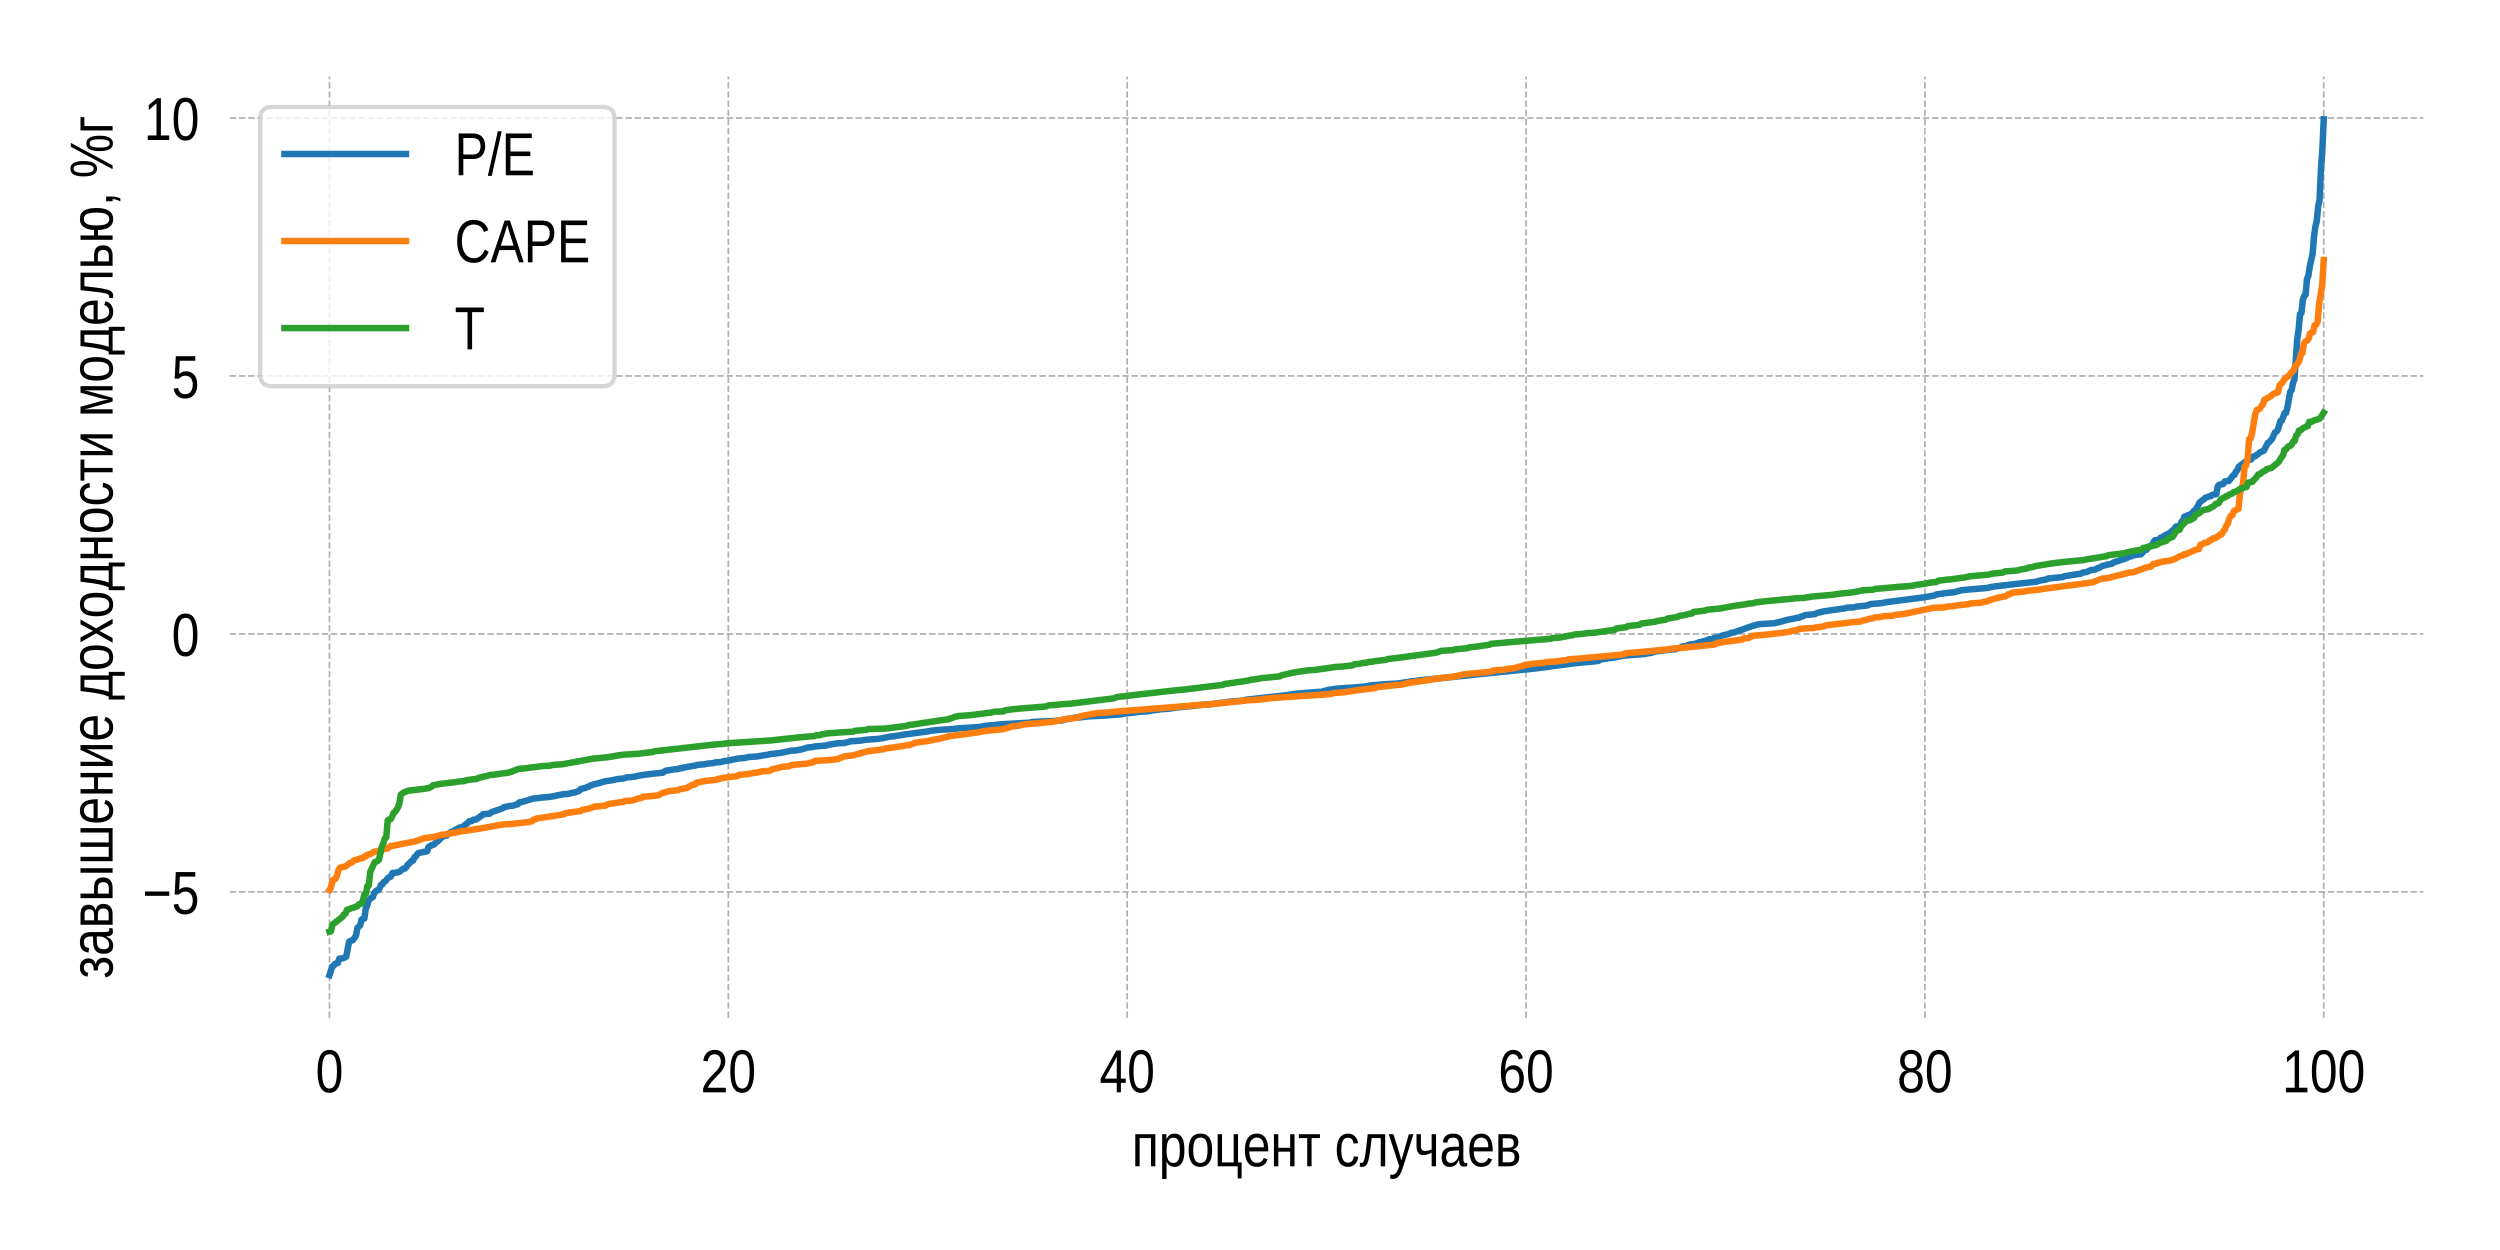 <?xml version="1.0" encoding="utf-8" standalone="no"?>
<!DOCTYPE svg PUBLIC "-//W3C//DTD SVG 1.1//EN"
  "http://www.w3.org/Graphics/SVG/1.1/DTD/svg11.dtd">
<!-- Created with matplotlib (https://matplotlib.org/) -->
<svg height="288pt" version="1.1" viewBox="0 0 576 288" width="576pt" xmlns="http://www.w3.org/2000/svg" xmlns:xlink="http://www.w3.org/1999/xlink">
 <defs>
  <style type="text/css">
*{stroke-linecap:butt;stroke-linejoin:round;}
  </style>
 </defs>
 <g id="figure_1">
  <g id="patch_1">
   <path d="M 0 288 
L 576 288 
L 576 0 
L 0 0 
z
" style="fill:#ffffff;"/>
  </g>
  <g id="axes_1">
   <g id="patch_2">
    <path d="M 52.94 234.52 
L 558.36 234.52 
L 558.36 17.64 
L 52.94 17.64 
z
" style="fill:#ffffff;"/>
   </g>
   <g id="matplotlib.axis_1">
    <g id="xtick_1">
     <g id="line2d_1">
      <path clip-path="url(#p55c6f32325)" d="M 75.914 234.52 
L 75.914 17.64 
" style="fill:none;stroke:#b0b0b0;stroke-dasharray:1.48,0.64;stroke-dashoffset:0;stroke-width:0.4;"/>
     </g>
     <g id="text_1">
      <!-- 0 -->
      <defs>
       <path d="M 42.391 34.422 
Q 42.391 24.516 40.844 17.75 
Q 39.312 10.984 36.641 6.812 
Q 33.984 2.641 30.391 0.828 
Q 26.812 -0.984 22.703 -0.984 
Q 18.609 -0.984 15.031 0.828 
Q 11.469 2.641 8.828 6.781 
Q 6.203 10.938 4.703 17.703 
Q 3.219 24.469 3.219 34.422 
Q 3.219 44.828 4.703 51.641 
Q 6.203 58.453 8.828 62.5 
Q 11.469 66.547 15.078 68.188 
Q 18.703 69.828 22.953 69.828 
Q 27 69.828 30.531 68.188 
Q 34.078 66.547 36.719 62.5 
Q 39.359 58.453 40.875 51.641 
Q 42.391 44.828 42.391 34.422 
z
M 35.062 34.422 
Q 35.062 42.625 34.281 48.062 
Q 33.5 53.516 31.938 56.766 
Q 30.375 60.016 28.094 61.359 
Q 25.828 62.703 22.953 62.703 
Q 19.922 62.703 17.578 61.328 
Q 15.234 59.969 13.672 56.719 
Q 12.109 53.469 11.297 48.016 
Q 10.5 42.578 10.5 34.422 
Q 10.5 26.516 11.297 21.094 
Q 12.109 15.672 13.688 12.375 
Q 15.281 9.078 17.578 7.641 
Q 19.875 6.203 22.797 6.203 
Q 25.641 6.203 27.906 7.641 
Q 30.172 9.078 31.75 12.375 
Q 33.344 15.672 34.203 21.094 
Q 35.062 26.516 35.062 34.422 
z
" id="LiberationSansNarrow-48"/>
      </defs>
      <g transform="translate(72.721 251.666)scale(0.14 -0.14)">
       <use xlink:href="#LiberationSansNarrow-48"/>
      </g>
     </g>
    </g>
    <g id="xtick_2">
     <g id="line2d_2">
      <path clip-path="url(#p55c6f32325)" d="M 167.808 234.52 
L 167.808 17.64 
" style="fill:none;stroke:#b0b0b0;stroke-dasharray:1.48,0.64;stroke-dashoffset:0;stroke-width:0.4;"/>
     </g>
     <g id="text_2">
      <!-- 20 -->
      <defs>
       <path d="M 4.109 0 
L 4.109 6.203 
Q 6.156 11.922 9.109 16.281 
Q 12.062 20.656 15.312 24.188 
Q 18.562 27.734 21.734 30.766 
Q 24.906 33.797 27.469 36.812 
Q 30.031 39.844 31.609 43.156 
Q 33.203 46.484 33.203 50.688 
Q 33.203 53.609 32.469 55.828 
Q 31.734 58.062 30.391 59.562 
Q 29.047 61.078 27.141 61.828 
Q 25.25 62.594 22.906 62.594 
Q 20.75 62.594 18.844 61.859 
Q 16.938 61.141 15.453 59.672 
Q 13.969 58.203 13.031 56.031 
Q 12.109 53.859 11.812 50.984 
L 4.438 51.812 
Q 4.781 55.516 6.125 58.781 
Q 7.469 62.062 9.781 64.531 
Q 12.109 67 15.359 68.406 
Q 18.609 69.828 22.906 69.828 
Q 27.094 69.828 30.391 68.609 
Q 33.688 67.391 35.938 64.984 
Q 38.188 62.594 39.406 59.078 
Q 40.625 55.562 40.625 50.984 
Q 40.625 47.516 39.594 44.391 
Q 38.578 41.266 36.859 38.422 
Q 35.156 35.594 32.906 32.953 
Q 30.672 30.328 28.219 27.828 
L 23.297 22.859 
Q 20.797 20.359 18.625 17.859 
Q 16.453 15.375 14.734 12.812 
Q 13.031 10.25 12.062 7.469 
L 41.5 7.469 
L 41.5 0 
z
" id="LiberationSansNarrow-50"/>
      </defs>
      <g transform="translate(161.423 251.666)scale(0.14 -0.14)">
       <use xlink:href="#LiberationSansNarrow-50"/>
       <use x="45.605" xlink:href="#LiberationSansNarrow-48"/>
      </g>
     </g>
    </g>
    <g id="xtick_3">
     <g id="line2d_3">
      <path clip-path="url(#p55c6f32325)" d="M 259.703 234.52 
L 259.703 17.64 
" style="fill:none;stroke:#b0b0b0;stroke-dasharray:1.48,0.64;stroke-dashoffset:0;stroke-width:0.4;"/>
     </g>
     <g id="text_3">
      <!-- 40 -->
      <defs>
       <path d="M 35.25 15.578 
L 35.25 0 
L 28.469 0 
L 28.469 15.578 
L 1.906 15.578 
L 1.906 22.406 
L 27.688 68.797 
L 35.25 68.797 
L 35.25 22.516 
L 43.219 22.516 
L 43.219 15.578 
z
M 28.469 58.891 
Q 28.375 58.641 28.031 57.906 
L 27.344 56.344 
L 26.562 54.594 
Q 26.125 53.656 25.781 53.078 
L 11.328 27.094 
Q 11.141 26.703 10.75 26.078 
L 9.969 24.812 
L 9.188 23.484 
Q 8.797 22.859 8.547 22.516 
L 28.469 22.516 
z
" id="LiberationSansNarrow-52"/>
      </defs>
      <g transform="translate(253.317 251.666)scale(0.14 -0.14)">
       <use xlink:href="#LiberationSansNarrow-52"/>
       <use x="45.605" xlink:href="#LiberationSansNarrow-48"/>
      </g>
     </g>
    </g>
    <g id="xtick_4">
     <g id="line2d_4">
      <path clip-path="url(#p55c6f32325)" d="M 351.597 234.52 
L 351.597 17.64 
" style="fill:none;stroke:#b0b0b0;stroke-dasharray:1.48,0.64;stroke-dashoffset:0;stroke-width:0.4;"/>
     </g>
     <g id="text_4">
      <!-- 60 -->
      <defs>
       <path d="M 42 22.516 
Q 42 17.328 40.828 13 
Q 39.656 8.688 37.359 5.578 
Q 35.062 2.484 31.641 0.75 
Q 28.219 -0.984 23.781 -0.984 
Q 18.844 -0.984 15.156 1.312 
Q 11.469 3.609 9.031 7.922 
Q 6.594 12.25 5.375 18.531 
Q 4.156 24.812 4.156 32.812 
Q 4.156 42 5.547 48.922 
Q 6.938 55.859 9.516 60.5 
Q 12.109 65.141 15.859 67.484 
Q 19.625 69.828 24.359 69.828 
Q 27.25 69.828 29.766 69.094 
Q 32.281 68.359 34.328 66.719 
Q 36.375 65.094 37.938 62.406 
Q 39.5 59.719 40.438 55.812 
L 33.547 54.297 
Q 32.422 58.734 29.953 60.719 
Q 27.484 62.703 24.266 62.703 
Q 21.297 62.703 18.891 60.984 
Q 16.5 59.281 14.812 55.875 
Q 13.141 52.484 12.234 47.359 
Q 11.328 42.234 11.328 35.406 
Q 13.281 39.844 16.844 42.156 
Q 20.406 44.484 25.047 44.484 
Q 28.906 44.484 32 42.969 
Q 35.109 41.453 37.328 38.594 
Q 39.547 35.75 40.766 31.672 
Q 42 27.594 42 22.516 
z
M 34.672 22.125 
Q 34.672 25.688 33.953 28.562 
Q 33.25 31.453 31.812 33.469 
Q 30.375 35.5 28.25 36.594 
Q 26.125 37.703 23.297 37.703 
Q 21.344 37.703 19.328 36.984 
Q 17.328 36.281 15.719 34.688 
Q 14.109 33.109 13.078 30.516 
Q 12.062 27.938 12.062 24.219 
Q 12.062 20.406 12.859 17.109 
Q 13.672 13.812 15.156 11.375 
Q 16.656 8.938 18.781 7.516 
Q 20.906 6.109 23.531 6.109 
Q 26.125 6.109 28.203 7.203 
Q 30.281 8.297 31.719 10.375 
Q 33.156 12.453 33.906 15.422 
Q 34.672 18.406 34.672 22.125 
z
" id="LiberationSansNarrow-54"/>
      </defs>
      <g transform="translate(345.212 251.666)scale(0.14 -0.14)">
       <use xlink:href="#LiberationSansNarrow-54"/>
       <use x="45.605" xlink:href="#LiberationSansNarrow-48"/>
      </g>
     </g>
    </g>
    <g id="xtick_5">
     <g id="line2d_5">
      <path clip-path="url(#p55c6f32325)" d="M 443.492 234.52 
L 443.492 17.64 
" style="fill:none;stroke:#b0b0b0;stroke-dasharray:1.48,0.64;stroke-dashoffset:0;stroke-width:0.4;"/>
     </g>
     <g id="text_5">
      <!-- 80 -->
      <defs>
       <path d="M 42.047 19.188 
Q 42.047 14.797 40.891 11.109 
Q 39.75 7.422 37.406 4.734 
Q 35.062 2.047 31.422 0.531 
Q 27.781 -0.984 22.797 -0.984 
Q 17.828 -0.984 14.203 0.531 
Q 10.594 2.047 8.219 4.703 
Q 5.859 7.375 4.703 11.062 
Q 3.562 14.75 3.562 19.094 
Q 3.562 22.859 4.516 25.781 
Q 5.469 28.719 7.031 30.828 
Q 8.594 32.953 10.609 34.25 
Q 12.641 35.547 14.797 35.984 
L 14.797 36.188 
Q 12.453 36.859 10.594 38.375 
Q 8.734 39.891 7.469 42.016 
Q 6.203 44.141 5.547 46.719 
Q 4.891 49.312 4.891 52.203 
Q 4.891 55.812 6.031 59 
Q 7.172 62.203 9.422 64.625 
Q 11.672 67.047 14.984 68.438 
Q 18.312 69.828 22.656 69.828 
Q 27.25 69.828 30.641 68.406 
Q 34.031 67 36.25 64.578 
Q 38.484 62.156 39.547 58.938 
Q 40.625 55.719 40.625 52.094 
Q 40.625 49.266 39.969 46.672 
Q 39.312 44.094 38.062 41.969 
Q 36.812 39.844 34.938 38.344 
Q 33.062 36.859 30.609 36.281 
L 30.609 36.078 
Q 33.062 35.594 35.156 34.297 
Q 37.25 33.016 38.766 30.891 
Q 40.281 28.766 41.156 25.828 
Q 42.047 22.906 42.047 19.188 
z
M 33.156 51.609 
Q 33.156 54.203 32.609 56.344 
Q 32.078 58.5 30.828 60.031 
Q 29.594 61.578 27.594 62.422 
Q 25.594 63.281 22.656 63.281 
Q 19.828 63.281 17.875 62.422 
Q 15.922 61.578 14.641 60.031 
Q 13.375 58.5 12.812 56.344 
Q 12.25 54.203 12.25 51.609 
Q 12.25 49.562 12.688 47.406 
Q 13.141 45.266 14.312 43.5 
Q 15.484 41.75 17.5 40.625 
Q 19.531 39.5 22.75 39.5 
Q 26.172 39.5 28.219 40.625 
Q 30.281 41.75 31.375 43.5 
Q 32.469 45.266 32.812 47.406 
Q 33.156 49.562 33.156 51.609 
z
M 34.578 20.016 
Q 34.578 22.516 34.016 24.828 
Q 33.453 27.156 32.078 28.938 
Q 30.719 30.719 28.422 31.812 
Q 26.125 32.906 22.656 32.906 
Q 19.484 32.906 17.266 31.812 
Q 15.047 30.719 13.672 28.906 
Q 12.312 27.094 11.672 24.719 
Q 11.031 22.359 11.031 19.828 
Q 11.031 16.656 11.672 14.031 
Q 12.312 11.422 13.703 9.547 
Q 15.094 7.672 17.375 6.641 
Q 19.672 5.609 22.906 5.609 
Q 26.172 5.609 28.422 6.641 
Q 30.672 7.672 32.031 9.547 
Q 33.406 11.422 33.984 14.078 
Q 34.578 16.75 34.578 20.016 
z
" id="LiberationSansNarrow-56"/>
      </defs>
      <g transform="translate(437.107 251.666)scale(0.14 -0.14)">
       <use xlink:href="#LiberationSansNarrow-56"/>
       <use x="45.605" xlink:href="#LiberationSansNarrow-48"/>
      </g>
     </g>
    </g>
    <g id="xtick_6">
     <g id="line2d_6">
      <path clip-path="url(#p55c6f32325)" d="M 535.386 234.52 
L 535.386 17.64 
" style="fill:none;stroke:#b0b0b0;stroke-dasharray:1.48,0.64;stroke-dashoffset:0;stroke-width:0.4;"/>
     </g>
     <g id="text_6">
      <!-- 100 -->
      <defs>
       <path d="M 6.25 0 
L 6.25 7.469 
L 20.609 7.469 
L 20.609 60.406 
L 7.906 49.312 
L 7.906 57.625 
L 21.234 68.797 
L 27.875 68.797 
L 27.875 7.469 
L 41.609 7.469 
L 41.609 0 
z
" id="LiberationSansNarrow-49"/>
      </defs>
      <g transform="translate(525.808 251.666)scale(0.14 -0.14)">
       <use xlink:href="#LiberationSansNarrow-49"/>
       <use x="45.605" xlink:href="#LiberationSansNarrow-48"/>
       <use x="91.211" xlink:href="#LiberationSansNarrow-48"/>
      </g>
     </g>
    </g>
    <g id="text_7">
     <!-- процент случаев -->
     <defs>
      <path d="M 38.719 52.828 
L 38.719 0 
L 31.547 0 
L 31.547 46.438 
L 12.891 46.438 
L 12.891 0 
L 5.719 0 
L 5.719 52.828 
z
" id="LiberationSansNarrow-1087"/>
      <path d="M 42.141 26.656 
Q 42.141 20.656 41.359 15.578 
Q 40.578 10.5 38.688 6.828 
Q 36.812 3.172 33.766 1.094 
Q 30.719 -0.984 26.219 -0.984 
Q 21.578 -0.984 18.078 1.172 
Q 14.594 3.328 12.797 8.203 
L 12.547 8.203 
Q 12.594 8.109 12.609 7.328 
Q 12.641 6.547 12.672 5.375 
Q 12.703 4.203 12.719 2.75 
Q 12.75 1.312 12.75 -0.094 
L 12.75 -20.75 
L 5.516 -20.75 
L 5.516 42.047 
Q 5.516 43.953 5.484 45.703 
Q 5.469 47.469 5.438 48.906 
Q 5.422 50.344 5.375 51.359 
Q 5.328 52.391 5.281 52.828 
L 12.25 52.828 
Q 12.312 52.688 12.359 51.812 
L 12.5 49.703 
Q 12.547 48.438 12.594 47.016 
Q 12.641 45.609 12.641 44.344 
L 12.797 44.344 
Q 13.766 46.875 15.062 48.656 
Q 16.359 50.438 18.016 51.578 
Q 19.672 52.734 21.672 53.25 
Q 23.688 53.766 26.219 53.766 
Q 30.719 53.766 33.766 51.812 
Q 36.812 49.859 38.688 46.312 
Q 40.578 42.781 41.359 37.766 
Q 42.141 32.766 42.141 26.656 
z
M 34.578 26.469 
Q 34.578 31.344 34.109 35.156 
Q 33.641 38.969 32.438 41.594 
Q 31.25 44.234 29.297 45.594 
Q 27.344 46.969 24.359 46.969 
Q 21.969 46.969 19.844 46.141 
Q 17.719 45.312 16.125 42.969 
Q 14.547 40.625 13.641 36.5 
Q 12.75 32.375 12.75 25.781 
Q 12.75 20.172 13.5 16.281 
Q 14.266 12.406 15.719 10.016 
Q 17.188 7.625 19.328 6.562 
Q 21.484 5.516 24.312 5.516 
Q 27.344 5.516 29.297 6.922 
Q 31.25 8.344 32.438 11.031 
Q 33.641 13.719 34.109 17.594 
Q 34.578 21.484 34.578 26.469 
z
" id="LiberationSansNarrow-1088"/>
      <path d="M 42.141 26.469 
Q 42.141 12.594 37.125 5.797 
Q 32.125 -0.984 22.609 -0.984 
Q 18.062 -0.984 14.516 0.672 
Q 10.984 2.344 8.516 5.766 
Q 6.062 9.188 4.766 14.328 
Q 3.469 19.484 3.469 26.469 
Q 3.469 53.812 22.859 53.812 
Q 27.875 53.812 31.562 52.094 
Q 35.25 50.391 37.594 46.969 
Q 39.938 43.562 41.031 38.422 
Q 42.141 33.297 42.141 26.469 
z
M 34.578 26.469 
Q 34.578 32.625 33.812 36.625 
Q 33.062 40.625 31.547 43.016 
Q 30.031 45.406 27.859 46.359 
Q 25.688 47.312 23 47.312 
Q 20.219 47.312 17.984 46.312 
Q 15.766 45.312 14.203 42.891 
Q 12.641 40.484 11.828 36.469 
Q 11.031 32.469 11.031 26.469 
Q 11.031 20.312 11.906 16.281 
Q 12.797 12.25 14.328 9.859 
Q 15.875 7.469 17.969 6.484 
Q 20.062 5.516 22.562 5.516 
Q 25.344 5.516 27.562 6.469 
Q 29.781 7.422 31.344 9.812 
Q 32.906 12.203 33.734 16.25 
Q 34.578 20.312 34.578 26.469 
z
" id="LiberationSansNarrow-1086"/>
      <path d="M 12.891 52.828 
L 12.891 6.391 
L 31.984 6.391 
L 31.984 52.828 
L 39.203 52.828 
L 39.203 6.391 
L 45.062 6.391 
L 45.062 -19.922 
L 38.578 -19.922 
L 38.578 0 
L 5.672 0 
L 5.672 52.828 
z
" id="LiberationSansNarrow-1094"/>
      <path d="M 10.688 24.562 
Q 10.688 20.406 11.562 16.906 
Q 12.453 13.422 13.906 10.906 
Q 15.375 8.406 17.641 7 
Q 19.922 5.609 23.141 5.609 
Q 27.828 5.609 30.656 7.906 
Q 33.5 10.203 34.469 13.719 
L 40.828 11.531 
Q 40.141 9.328 38.922 7.109 
Q 37.703 4.891 35.641 3.094 
Q 33.594 1.312 30.531 0.156 
Q 27.484 -0.984 23.141 -0.984 
Q 13.531 -0.984 8.5 6 
Q 3.469 12.984 3.469 26.766 
Q 3.469 34.188 5 39.328 
Q 6.547 44.484 9.172 47.703 
Q 11.812 50.922 15.328 52.359 
Q 18.844 53.812 22.859 53.812 
Q 28.328 53.812 31.984 51.656 
Q 39.062 47.516 41.016 36.812 
Q 41.938 31.688 41.938 25.734 
L 41.938 24.562 
z
M 34.719 31.297 
Q 34.719 40.141 31.422 43.719 
Q 28.125 47.312 22.75 47.312 
Q 18.953 47.312 15.328 44.094 
Q 10.938 40.328 10.688 31.297 
z
" id="LiberationSansNarrow-1077"/>
      <path d="M 12.891 52.828 
L 12.891 30.469 
L 32.375 30.469 
L 32.375 52.828 
L 39.594 52.828 
L 39.594 0 
L 32.375 0 
L 32.375 24.078 
L 12.891 24.078 
L 12.891 0 
L 5.672 0 
L 5.672 52.828 
z
" id="LiberationSansNarrow-1085"/>
      <path d="M 1.422 52.828 
L 36.141 52.828 
L 36.141 46.438 
L 22.359 46.438 
L 22.359 0 
L 15.188 0 
L 15.188 46.438 
L 1.422 46.438 
z
" id="LiberationSansNarrow-1090"/>
      <path id="LiberationSansNarrow-32"/>
      <path d="M 11.031 26.656 
Q 11.031 22.125 11.562 18.312 
Q 12.109 14.5 13.375 11.734 
Q 14.656 8.984 16.75 7.469 
Q 18.844 5.953 21.969 5.953 
Q 25.828 5.953 28.391 8.484 
Q 30.953 11.031 31.547 16.312 
L 38.875 15.719 
Q 38.531 12.453 37.297 9.422 
Q 36.078 6.391 34.031 4.094 
Q 31.984 1.812 29 0.406 
Q 26.031 -0.984 22.172 -0.984 
Q 17.094 -0.984 13.5 1.109 
Q 9.906 3.219 7.688 6.906 
Q 5.469 10.594 4.469 15.594 
Q 3.469 20.609 3.469 26.469 
Q 3.469 31.781 4.203 35.859 
Q 4.938 39.938 6.219 42.984 
Q 7.516 46.047 9.266 48.125 
Q 11.031 50.203 13.109 51.438 
Q 15.188 52.688 17.453 53.25 
Q 19.734 53.812 22.078 53.812 
Q 25.734 53.812 28.562 52.594 
Q 31.391 51.375 33.469 49.25 
Q 35.547 47.125 36.812 44.234 
Q 38.094 41.359 38.625 38.031 
L 31.203 37.359 
Q 30.672 41.75 28.375 44.328 
Q 26.078 46.922 21.875 46.922 
Q 18.797 46.922 16.719 45.672 
Q 14.656 44.438 13.375 41.922 
Q 12.109 39.406 11.562 35.594 
Q 11.031 31.781 11.031 26.656 
z
" id="LiberationSansNarrow-1089"/>
      <path d="M 34.859 0 
L 34.859 46.438 
L 19.875 46.438 
Q 18.891 37.453 18.031 30.438 
Q 17.188 23.438 16.312 18.156 
Q 15.438 12.891 14.406 9.25 
Q 13.375 5.609 11.953 3.344 
Q 10.547 1.078 8.656 0.047 
Q 6.781 -0.984 4.203 -0.984 
Q 3.031 -0.984 2.078 -0.781 
Q 1.125 -0.594 0.438 -0.344 
L 0.438 5.953 
Q 0.875 5.766 1.625 5.641 
Q 2.391 5.516 3.172 5.516 
Q 4.594 5.516 5.594 6.531 
Q 6.594 7.562 7.391 9.859 
Q 8.203 12.156 8.859 15.797 
Q 9.516 19.438 10.203 24.703 
Q 10.891 29.984 11.625 36.922 
L 13.375 52.828 
L 42.141 52.828 
L 42.141 0 
z
" id="LiberationSansNarrow-1083"/>
      <path d="M 24.172 0 
Q 22.656 -4.781 21.062 -8.609 
Q 19.484 -12.453 17.531 -15.156 
Q 15.578 -17.875 13.188 -19.312 
Q 10.797 -20.75 7.672 -20.75 
Q 6.297 -20.75 5.125 -20.656 
Q 3.953 -20.562 2.688 -20.219 
L 2.688 -13.625 
Q 3.469 -13.766 4.422 -13.844 
Q 5.375 -13.922 6.062 -13.922 
Q 9.234 -13.922 11.938 -11.031 
Q 14.656 -8.156 16.703 -1.859 
L 17.391 0.25 
L 0.203 52.828 
L 7.906 52.828 
L 17.047 23.641 
Q 17.047 23.641 18.062 20.125 
L 19.281 15.719 
Q 19.922 13.531 20.375 11.766 
Q 20.844 10.016 20.953 9.578 
Q 21.047 10.109 21.484 11.719 
L 22.562 15.234 
L 23.734 19.188 
Q 24.359 21.188 24.75 22.656 
L 33.25 52.828 
L 40.875 52.828 
z
" id="LiberationSansNarrow-1091"/>
      <path d="M 12.109 52.828 
L 12.109 33.203 
Q 12.109 31.547 12.422 30.094 
Q 12.75 28.656 13.531 27.578 
Q 14.312 26.516 15.578 25.906 
Q 16.844 25.297 18.75 25.297 
Q 21.531 25.297 24.172 25.922 
Q 26.812 26.562 29.781 27.594 
L 29.781 52.828 
L 37.016 52.828 
L 37.016 0 
L 29.781 0 
L 29.781 22.516 
Q 29.781 22.516 26.656 21 
Q 25.047 20.266 23.281 19.672 
Q 21.531 19.094 19.672 18.703 
Q 17.828 18.312 15.766 18.312 
Q 13.141 18.312 11.109 19.312 
Q 9.078 20.312 7.703 22.172 
Q 6.344 24.031 5.609 26.703 
Q 4.891 29.391 4.891 32.766 
L 4.891 52.828 
z
" id="LiberationSansNarrow-1095"/>
      <path d="M 16.547 -0.984 
Q 10.016 -0.984 6.734 3.219 
Q 3.469 7.422 3.469 14.75 
Q 3.469 19.969 5.094 23.312 
Q 6.734 26.656 9.344 28.562 
Q 11.969 30.469 15.328 31.203 
Q 18.703 31.938 22.172 32.031 
L 31.938 32.234 
L 31.938 35.109 
Q 31.938 38.375 31.375 40.672 
Q 30.812 42.969 29.641 44.375 
Q 28.469 45.797 26.734 46.453 
Q 25 47.125 22.609 47.125 
Q 20.516 47.125 18.844 46.75 
Q 17.188 46.391 15.938 45.438 
Q 14.703 44.484 13.938 42.844 
Q 13.188 41.219 12.938 38.719 
L 5.422 39.547 
Q 5.812 42.672 6.938 45.281 
Q 8.062 47.906 10.109 49.797 
Q 12.156 51.703 15.25 52.75 
Q 18.359 53.812 22.797 53.812 
Q 30.953 53.812 35.078 49.234 
Q 39.203 44.672 39.203 36.031 
L 39.203 13.281 
Q 39.203 9.375 40.031 7.391 
Q 40.875 5.422 43.266 5.422 
Q 43.844 5.422 44.453 5.516 
Q 45.062 5.609 45.609 5.766 
L 45.609 0.297 
Q 44.234 -0.094 42.891 -0.281 
Q 41.547 -0.484 40.047 -0.484 
Q 37.984 -0.484 36.516 0.172 
Q 35.062 0.828 34.156 2.172 
Q 33.25 3.516 32.766 5.484 
Q 32.281 7.469 32.125 10.109 
L 31.938 10.109 
Q 30.766 7.562 29.375 5.516 
Q 27.984 3.469 26.141 2.031 
Q 24.312 0.594 21.938 -0.188 
Q 19.578 -0.984 16.547 -0.984 
z
M 18.219 5.609 
Q 21.688 5.609 24.25 7.141 
Q 26.812 8.688 28.516 11.078 
Q 30.219 13.484 31.078 16.312 
Q 31.938 19.141 31.938 21.734 
L 31.938 26.078 
L 24.031 25.875 
Q 21.391 25.828 19 25.406 
Q 16.609 25 14.812 23.781 
Q 13.031 22.562 11.953 20.359 
Q 10.891 18.172 10.891 14.594 
Q 10.891 10.297 12.797 7.953 
Q 14.703 5.609 18.219 5.609 
z
" id="LiberationSansNarrow-1072"/>
      <path d="M 22.562 52.828 
Q 25.594 52.828 28.484 52.234 
Q 31.391 51.656 33.641 50.141 
Q 35.891 48.641 37.234 46.094 
Q 38.578 43.562 38.578 39.594 
Q 38.578 37.016 37.891 35.031 
Q 37.203 33.062 35.984 31.641 
Q 34.766 30.219 33.125 29.312 
Q 31.5 28.422 29.688 27.984 
L 29.688 27.641 
Q 31.844 27.297 33.734 26.438 
Q 35.641 25.594 37 24.094 
Q 38.375 22.609 39.172 20.406 
Q 39.984 18.219 39.984 15.234 
Q 39.984 11.422 38.766 8.562 
Q 37.547 5.719 35.375 3.812 
Q 33.203 1.906 30.172 0.953 
Q 27.156 0 23.484 0 
L 5.672 0 
L 5.672 52.828 
z
M 12.891 6.5 
L 22.312 6.5 
Q 25.094 6.5 27 6.984 
Q 28.906 7.469 30.078 8.547 
Q 31.25 9.625 31.781 11.25 
Q 32.328 12.891 32.328 15.188 
Q 32.328 17.625 31.766 19.328 
Q 31.203 21.047 29.953 22.109 
Q 28.719 23.188 26.703 23.672 
Q 24.703 24.172 21.875 24.172 
L 12.891 24.172 
z
M 12.891 46.141 
L 12.891 30.516 
L 21.531 30.516 
Q 24.266 30.516 26.062 30.984 
Q 27.875 31.453 29 32.391 
Q 30.125 33.344 30.562 34.828 
Q 31 36.328 31 38.422 
Q 31 42.438 28.969 44.281 
Q 26.953 46.141 22.125 46.141 
z
" id="LiberationSansNarrow-1074"/>
     </defs>
     <g transform="translate(260.769 268.716)scale(0.14 -0.14)">
      <use xlink:href="#LiberationSansNarrow-1087"/>
      <use x="44.434" xlink:href="#LiberationSansNarrow-1088"/>
      <use x="90.039" xlink:href="#LiberationSansNarrow-1086"/>
      <use x="135.645" xlink:href="#LiberationSansNarrow-1094"/>
      <use x="182.602" xlink:href="#LiberationSansNarrow-1077"/>
      <use x="228.207" xlink:href="#LiberationSansNarrow-1085"/>
      <use x="273.471" xlink:href="#LiberationSansNarrow-1090"/>
      <use x="311.02" xlink:href="#LiberationSansNarrow-32"/>
      <use x="333.822" xlink:href="#LiberationSansNarrow-1089"/>
      <use x="374.838" xlink:href="#LiberationSansNarrow-1083"/>
      <use x="422.641" xlink:href="#LiberationSansNarrow-1091"/>
      <use x="463.656" xlink:href="#LiberationSansNarrow-1095"/>
      <use x="506.381" xlink:href="#LiberationSansNarrow-1072"/>
      <use x="551.986" xlink:href="#LiberationSansNarrow-1077"/>
      <use x="597.592" xlink:href="#LiberationSansNarrow-1074"/>
     </g>
    </g>
   </g>
   <g id="matplotlib.axis_2">
    <g id="ytick_1">
     <g id="line2d_7">
      <path clip-path="url(#p55c6f32325)" d="M 52.94 205.482 
L 558.36 205.482 
" style="fill:none;stroke:#b0b0b0;stroke-dasharray:1.48,0.64;stroke-dashoffset:0;stroke-width:0.4;"/>
     </g>
     <g id="text_8">
      <!-- −5 -->
      <defs>
       <path d="M 4.047 29.688 
L 4.047 36.812 
L 43.891 36.812 
L 43.891 29.688 
z
" id="LiberationSansNarrow-8722"/>
       <path d="M 42.141 22.406 
Q 42.141 17.234 40.859 12.938 
Q 39.594 8.641 37.078 5.531 
Q 34.578 2.438 30.812 0.719 
Q 27.047 -0.984 22.125 -0.984 
Q 17.672 -0.984 14.375 0.281 
Q 11.078 1.562 8.812 3.781 
Q 6.547 6 5.203 8.984 
Q 3.859 11.969 3.266 15.375 
L 10.547 16.406 
Q 10.984 14.453 11.781 12.625 
Q 12.594 10.797 13.984 9.344 
Q 15.375 7.906 17.406 7.047 
Q 19.438 6.203 22.312 6.203 
Q 25.094 6.203 27.391 7.25 
Q 29.688 8.297 31.297 10.344 
Q 32.906 12.406 33.781 15.375 
Q 34.672 18.359 34.672 22.219 
Q 34.672 25.391 33.844 28.047 
Q 33.016 30.719 31.453 32.641 
Q 29.891 34.578 27.609 35.641 
Q 25.344 36.719 22.469 36.719 
Q 20.656 36.719 19.141 36.328 
Q 17.625 35.938 16.328 35.25 
Q 15.047 34.578 13.969 33.672 
Q 12.891 32.766 11.969 31.781 
L 4.938 31.781 
L 6.781 68.797 
L 38.875 68.797 
L 38.875 61.328 
L 13.375 61.328 
L 12.312 39.5 
Q 14.203 41.312 17.078 42.594 
Q 19.969 43.891 23.922 43.891 
Q 28.125 43.891 31.484 42.328 
Q 34.859 40.766 37.219 37.906 
Q 39.594 35.062 40.859 31.109 
Q 42.141 27.156 42.141 22.406 
z
" id="LiberationSansNarrow-53"/>
      </defs>
      <g transform="translate(32.848 210.555)scale(0.14 -0.14)">
       <use xlink:href="#LiberationSansNarrow-8722"/>
       <use x="47.9" xlink:href="#LiberationSansNarrow-53"/>
      </g>
     </g>
    </g>
    <g id="ytick_2">
     <g id="line2d_8">
      <path clip-path="url(#p55c6f32325)" d="M 52.94 146.052 
L 558.36 146.052 
" style="fill:none;stroke:#b0b0b0;stroke-dasharray:1.48,0.64;stroke-dashoffset:0;stroke-width:0.4;"/>
     </g>
     <g id="text_9">
      <!-- 0 -->
      <g transform="translate(39.555 151.125)scale(0.14 -0.14)">
       <use xlink:href="#LiberationSansNarrow-48"/>
      </g>
     </g>
    </g>
    <g id="ytick_3">
     <g id="line2d_9">
      <path clip-path="url(#p55c6f32325)" d="M 52.94 86.621 
L 558.36 86.621 
" style="fill:none;stroke:#b0b0b0;stroke-dasharray:1.48,0.64;stroke-dashoffset:0;stroke-width:0.4;"/>
     </g>
     <g id="text_10">
      <!-- 5 -->
      <g transform="translate(39.555 91.694)scale(0.14 -0.14)">
       <use xlink:href="#LiberationSansNarrow-53"/>
      </g>
     </g>
    </g>
    <g id="ytick_4">
     <g id="line2d_10">
      <path clip-path="url(#p55c6f32325)" d="M 52.94 27.19 
L 558.36 27.19 
" style="fill:none;stroke:#b0b0b0;stroke-dasharray:1.48,0.64;stroke-dashoffset:0;stroke-width:0.4;"/>
     </g>
     <g id="text_11">
      <!-- 10 -->
      <g transform="translate(33.169 32.263)scale(0.14 -0.14)">
       <use xlink:href="#LiberationSansNarrow-49"/>
       <use x="45.605" xlink:href="#LiberationSansNarrow-48"/>
      </g>
     </g>
    </g>
    <g id="text_12">
     <!-- завышение доходности моделью, %г -->
     <defs>
      <path d="M 18.312 -0.984 
Q 11.625 -0.984 7.688 2.062 
Q 3.766 5.125 1.953 11.422 
L 8.297 13.578 
Q 9.281 9.766 11.812 7.656 
Q 14.359 5.562 18.453 5.562 
Q 22.312 5.562 24.578 7.859 
Q 26.859 10.156 26.859 14.594 
Q 26.859 17.484 25.734 19.391 
Q 24.609 21.297 22.781 22.391 
Q 20.953 23.484 18.547 23.922 
Q 16.156 24.359 13.578 24.359 
L 13.578 31.062 
Q 16.109 31.062 18.406 31.422 
Q 20.703 31.781 22.438 32.703 
Q 24.172 33.641 25.141 35.281 
Q 26.125 36.922 26.125 39.453 
Q 26.125 43.062 24.141 45.156 
Q 22.172 47.266 18.453 47.266 
Q 17.047 47.266 15.656 46.922 
Q 14.266 46.578 13.031 45.766 
Q 11.812 44.969 10.984 43.625 
Q 10.156 42.281 9.859 40.234 
L 3.422 41.219 
Q 3.906 44.531 5.125 46.922 
Q 6.344 49.312 8.297 50.844 
Q 10.25 52.391 12.781 53.094 
Q 15.328 53.812 18.453 53.812 
Q 21.875 53.812 24.625 52.781 
Q 27.391 51.766 29.344 49.906 
Q 31.297 48.047 32.375 45.5 
Q 33.453 42.969 33.453 39.891 
Q 33.453 37.109 32.562 34.953 
Q 31.688 32.812 30.25 31.312 
Q 28.812 29.828 27.047 28.953 
Q 25.297 28.078 23.531 27.875 
L 23.531 27.781 
Q 25.781 27.484 27.75 26.484 
Q 29.734 25.484 31.25 23.844 
Q 32.766 22.219 33.609 19.938 
Q 34.469 17.672 34.469 14.844 
Q 34.469 11.469 33.484 8.562 
Q 32.516 5.672 30.484 3.547 
Q 28.469 1.422 25.438 0.219 
Q 22.406 -0.984 18.312 -0.984 
z
" id="LiberationSansNarrow-1079"/>
      <path d="M 22.797 30.469 
Q 31.297 30.469 35.641 26.875 
Q 39.984 23.297 39.984 15.531 
Q 39.984 11.922 38.906 9.031 
Q 37.844 6.156 35.672 4.156 
Q 33.5 2.156 30.297 1.078 
Q 27.094 0 22.859 0 
L 5.859 0 
L 5.859 52.828 
L 13.328 52.828 
L 13.328 30.469 
z
M 13.328 6.203 
L 21.734 6.203 
Q 24.609 6.203 26.578 6.812 
Q 28.562 7.422 29.781 8.609 
Q 31 9.812 31.531 11.547 
Q 32.078 13.281 32.078 15.531 
Q 32.078 20.125 29.656 22.234 
Q 27.25 24.359 21.734 24.359 
L 13.328 24.359 
z
M 47.656 0 
L 47.656 52.828 
L 55.125 52.828 
L 55.125 0 
z
" id="LiberationSansNarrow-1099"/>
      <path d="M 5.672 0 
L 5.672 52.828 
L 12.891 52.828 
L 12.891 6.391 
L 29.297 6.391 
L 29.297 52.828 
L 36.531 52.828 
L 36.531 6.391 
L 52.875 6.391 
L 52.875 52.828 
L 60.109 52.828 
L 60.109 0 
z
" id="LiberationSansNarrow-1096"/>
      <path d="M 12.641 52.828 
L 12.641 23.922 
Q 12.641 22.797 12.594 20.922 
Q 12.547 19.047 12.469 17.047 
Q 12.406 15.047 12.359 13.234 
Q 12.312 11.422 12.25 10.406 
L 32.281 52.828 
L 40.141 52.828 
L 40.141 0 
L 33.25 0 
L 33.25 32.234 
Q 33.25 33.156 33.297 34.578 
L 33.406 37.406 
Q 33.453 38.875 33.5 40.234 
L 33.641 42.625 
L 13.375 0 
L 5.719 0 
L 5.719 52.828 
z
" id="LiberationSansNarrow-1080"/>
      <path d="M 33.344 46.438 
L 21.141 46.438 
Q 20.172 37.797 19.188 31.375 
Q 18.219 24.953 17.234 20.219 
Q 16.266 15.484 15.312 12.156 
Q 14.359 8.844 13.484 6.391 
L 33.344 6.391 
z
M 46.391 -19.922 
L 39.891 -19.922 
L 39.891 0 
L 7.328 0 
L 7.328 -19.922 
L 0.781 -19.922 
L 0.781 6.391 
L 5.562 6.391 
Q 6.781 8.844 7.922 12.328 
Q 9.078 15.828 10.219 21.188 
Q 11.375 26.562 12.516 34.25 
Q 13.672 41.938 14.797 52.828 
L 40.578 52.828 
L 40.578 6.391 
L 46.391 6.391 
z
" id="LiberationSansNarrow-1076"/>
      <path d="M 32.078 0 
L 20.406 21.688 
L 8.688 0 
L 0.922 0 
L 16.359 27.156 
L 1.656 52.828 
L 9.625 52.828 
L 20.406 32.281 
L 31.156 52.828 
L 39.203 52.828 
L 24.516 27.25 
L 40.141 0 
z
" id="LiberationSansNarrow-1093"/>
      <path d="M 31.547 0 
L 25.391 0 
L 12.406 46.438 
Q 12.453 45.172 12.516 43.703 
Q 12.594 42.234 12.594 40.75 
Q 12.594 39.266 12.609 37.859 
Q 12.641 36.469 12.641 35.359 
L 12.641 0 
L 5.672 0 
L 5.672 52.828 
L 16.891 52.828 
L 25.734 20.562 
Q 26.656 17.484 27.391 13.797 
Q 28.125 10.109 28.422 6.594 
Q 28.812 10.109 29.516 13.797 
Q 30.219 17.484 31.156 20.562 
L 39.984 52.828 
L 50.734 52.828 
L 50.734 0 
L 43.797 0 
L 43.797 35.359 
Q 43.797 36.422 43.812 37.891 
Q 43.844 39.359 43.922 40.922 
Q 44 42.484 44.016 43.938 
Q 44.047 45.406 44.141 46.531 
z
" id="LiberationSansNarrow-1084"/>
      <path d="M 22.75 30.469 
Q 30.953 30.469 35.156 26.875 
Q 39.359 23.297 39.359 15.531 
Q 39.359 11.922 38.297 9.031 
Q 37.25 6.156 35.172 4.156 
Q 33.109 2.156 30 1.078 
Q 26.906 0 22.797 0 
L 5.672 0 
L 5.672 52.828 
L 12.891 52.828 
L 12.891 30.469 
z
M 12.891 6.203 
L 21.688 6.203 
Q 24.469 6.203 26.391 6.812 
Q 28.328 7.422 29.5 8.609 
Q 30.672 9.812 31.172 11.547 
Q 31.688 13.281 31.688 15.531 
Q 31.688 20.125 29.359 22.234 
Q 27.047 24.359 21.734 24.359 
L 12.891 24.359 
z
" id="LiberationSansNarrow-1100"/>
      <path d="M 58.062 26.469 
Q 58.062 12.594 53.344 5.797 
Q 48.641 -0.984 39.703 -0.984 
Q 35.594 -0.984 32.391 0.531 
Q 29.203 2.047 26.875 5.172 
Q 24.562 8.297 23.266 12.984 
Q 21.969 17.672 21.781 24.078 
L 12.891 24.078 
L 12.891 0 
L 5.672 0 
L 5.672 52.828 
L 12.891 52.828 
L 12.891 30.469 
L 21.828 30.469 
Q 23.141 53.812 39.938 53.812 
Q 49.422 53.812 53.734 46.969 
Q 58.062 40.141 58.062 26.469 
z
M 50.484 26.469 
Q 50.484 32.625 49.781 36.625 
Q 49.078 40.625 47.734 43.016 
Q 46.391 45.406 44.438 46.359 
Q 42.484 47.312 40.047 47.312 
Q 37.5 47.312 35.547 46.312 
Q 33.594 45.312 32.172 42.891 
Q 30.766 40.484 30.031 36.469 
Q 29.297 32.469 29.297 26.469 
Q 29.297 20.312 30.078 16.281 
Q 30.859 12.25 32.25 9.859 
Q 33.641 7.469 35.516 6.484 
Q 37.406 5.516 39.656 5.516 
Q 42.141 5.516 44.141 6.469 
Q 46.141 7.422 47.531 9.812 
Q 48.922 12.203 49.703 16.25 
Q 50.484 20.312 50.484 26.469 
z
" id="LiberationSansNarrow-1102"/>
      <path d="M 15.438 10.688 
L 15.438 2.484 
Q 15.438 -0.094 15.266 -2.219 
Q 15.094 -4.344 14.672 -6.172 
Q 14.266 -8.016 13.672 -9.625 
Q 13.094 -11.234 12.312 -12.797 
L 7.375 -12.797 
Q 9.188 -9.625 10.156 -6.391 
Q 11.141 -3.172 11.141 0 
L 7.625 0 
L 7.625 10.688 
z
" id="LiberationSansNarrow-44"/>
      <path d="M 69.969 21.188 
Q 69.969 15.094 68.938 10.906 
Q 67.922 6.734 66.188 4.172 
Q 64.453 1.609 62.125 0.5 
Q 59.812 -0.594 57.172 -0.594 
Q 54.547 -0.594 52.219 0.5 
Q 49.906 1.609 48.219 4.141 
Q 46.531 6.688 45.547 10.859 
Q 44.578 15.047 44.578 21.188 
Q 44.578 27.688 45.531 31.938 
Q 46.484 36.188 48.188 38.703 
Q 49.906 41.219 52.25 42.219 
Q 54.594 43.219 57.328 43.219 
Q 59.969 43.219 62.25 42.219 
Q 64.547 41.219 66.25 38.703 
Q 67.969 36.188 68.969 31.938 
Q 69.969 27.688 69.969 21.188 
z
M 21.094 0 
L 14.891 0 
L 51.812 68.797 
L 58.109 68.797 
z
M 15.766 69.391 
Q 18.312 69.391 20.609 68.391 
Q 22.906 67.391 24.609 64.891 
Q 26.312 62.406 27.312 58.203 
Q 28.328 54 28.328 47.609 
Q 28.328 41.453 27.312 37.25 
Q 26.312 33.062 24.609 30.438 
Q 22.906 27.828 20.578 26.703 
Q 18.266 25.594 15.625 25.594 
Q 12.938 25.594 10.609 26.703 
Q 8.297 27.828 6.594 30.422 
Q 4.891 33.016 3.906 37.203 
Q 2.938 41.406 2.938 47.609 
Q 2.938 54 3.906 58.203 
Q 4.891 62.406 6.609 64.891 
Q 8.344 67.391 10.688 68.391 
Q 13.031 69.391 15.766 69.391 
z
M 64.062 21.188 
Q 64.062 26.031 63.625 29.219 
Q 63.188 32.422 62.328 34.328 
Q 61.469 36.234 60.203 37.016 
Q 58.938 37.797 57.328 37.797 
Q 55.672 37.797 54.375 36.984 
Q 53.078 36.188 52.188 34.281 
Q 51.312 32.375 50.875 29.172 
Q 50.438 25.984 50.438 21.188 
Q 50.438 16.547 50.906 13.422 
Q 51.375 10.297 52.219 8.375 
Q 53.078 6.453 54.344 5.609 
Q 55.609 4.781 57.234 4.781 
Q 58.797 4.781 60.062 5.609 
Q 61.328 6.453 62.203 8.375 
Q 63.094 10.297 63.578 13.422 
Q 64.062 16.547 64.062 21.188 
z
M 22.406 47.609 
Q 22.406 52.391 21.969 55.562 
Q 21.531 58.734 20.703 60.641 
Q 19.875 62.547 18.625 63.328 
Q 17.391 64.109 15.766 64.109 
Q 14.062 64.109 12.734 63.297 
Q 11.422 62.5 10.547 60.594 
Q 9.672 58.688 9.234 55.516 
Q 8.797 52.344 8.797 47.609 
Q 8.797 42.969 9.25 39.797 
Q 9.719 36.625 10.562 34.688 
Q 11.422 32.766 12.719 31.938 
Q 14.016 31.109 15.672 31.109 
Q 17.188 31.109 18.422 31.938 
Q 19.672 32.766 20.547 34.688 
Q 21.438 36.625 21.922 39.797 
Q 22.406 42.969 22.406 47.609 
z
" id="LiberationSansNarrow-37"/>
      <path d="M 27.547 52.828 
L 27.547 46.438 
L 12.891 46.438 
L 12.891 0 
L 5.719 0 
L 5.719 52.828 
z
" id="LiberationSansNarrow-1075"/>
     </defs>
     <g transform="translate(25.943 225.493)rotate(-90)scale(0.14 -0.14)">
      <use xlink:href="#LiberationSansNarrow-1079"/>
      <use x="37.549" xlink:href="#LiberationSansNarrow-1072"/>
      <use x="83.154" xlink:href="#LiberationSansNarrow-1074"/>
      <use x="126.709" xlink:href="#LiberationSansNarrow-1099"/>
      <use x="187.695" xlink:href="#LiberationSansNarrow-1096"/>
      <use x="253.467" xlink:href="#LiberationSansNarrow-1077"/>
      <use x="299.072" xlink:href="#LiberationSansNarrow-1085"/>
      <use x="344.336" xlink:href="#LiberationSansNarrow-1080"/>
      <use x="390.186" xlink:href="#LiberationSansNarrow-1077"/>
      <use x="435.791" xlink:href="#LiberationSansNarrow-32"/>
      <use x="458.594" xlink:href="#LiberationSansNarrow-1076"/>
      <use x="506.396" xlink:href="#LiberationSansNarrow-1086"/>
      <use x="551.986" xlink:href="#LiberationSansNarrow-1093"/>
      <use x="592.986" xlink:href="#LiberationSansNarrow-1086"/>
      <use x="638.561" xlink:href="#LiberationSansNarrow-1076"/>
      <use x="686.363" xlink:href="#LiberationSansNarrow-1085"/>
      <use x="731.627" xlink:href="#LiberationSansNarrow-1086"/>
      <use x="777.232" xlink:href="#LiberationSansNarrow-1089"/>
      <use x="818.248" xlink:href="#LiberationSansNarrow-1090"/>
      <use x="855.797" xlink:href="#LiberationSansNarrow-1080"/>
      <use x="901.646" xlink:href="#LiberationSansNarrow-32"/>
      <use x="924.449" xlink:href="#LiberationSansNarrow-1084"/>
      <use x="980.846" xlink:href="#LiberationSansNarrow-1086"/>
      <use x="1026.42" xlink:href="#LiberationSansNarrow-1076"/>
      <use x="1074.223" xlink:href="#LiberationSansNarrow-1077"/>
      <use x="1119.781" xlink:href="#LiberationSansNarrow-1083"/>
      <use x="1167.584" xlink:href="#LiberationSansNarrow-1100"/>
      <use x="1210.309" xlink:href="#LiberationSansNarrow-1102"/>
      <use x="1271.783" xlink:href="#LiberationSansNarrow-44"/>
      <use x="1294.586" xlink:href="#LiberationSansNarrow-32"/>
      <use x="1317.389" xlink:href="#LiberationSansNarrow-37"/>
      <use x="1390.289" xlink:href="#LiberationSansNarrow-1075"/>
     </g>
    </g>
   </g>
   <g id="line2d_11">
    <path clip-path="url(#p55c6f32325)" d="M 75.914 224.662 
L 76.556 222.663 
L 76.878 222.514 
L 77.199 222.073 
L 77.841 221.851 
L 78.163 220.891 
L 78.805 220.807 
L 79.127 220.774 
L 79.769 220.416 
L 80.412 217.029 
L 80.733 216.763 
L 81.055 216.733 
L 81.376 216.519 
L 82.019 215.59 
L 82.34 213.83 
L 82.982 213.179 
L 83.304 211.875 
L 83.625 211.686 
L 83.946 211.638 
L 84.268 209.353 
L 84.589 208.646 
L 84.91 207.484 
L 85.553 206.832 
L 85.874 206.717 
L 86.196 205.822 
L 86.517 205.375 
L 86.838 205.152 
L 87.159 205.1 
L 87.481 204.593 
L 87.802 203.834 
L 88.123 203.752 
L 88.445 203.197 
L 88.766 203.066 
L 89.409 202.285 
L 89.73 202.042 
L 90.051 201.974 
L 90.373 201.146 
L 91.015 201.086 
L 91.658 200.968 
L 91.979 200.899 
L 92.943 200.123 
L 93.264 200.116 
L 93.586 199.839 
L 93.907 199.234 
L 94.228 199.031 
L 94.871 198.304 
L 95.192 198.276 
L 95.514 197.463 
L 95.835 197.323 
L 96.156 196.727 
L 96.477 196.516 
L 97.12 196.403 
L 97.763 196.26 
L 98.405 196.145 
L 98.727 195.151 
L 99.048 195.035 
L 99.369 194.746 
L 100.012 194.585 
L 100.333 194.179 
L 100.976 193.717 
L 101.618 193.086 
L 102.261 192.557 
L 102.904 192.529 
L 103.225 192.126 
L 103.546 192.024 
L 103.868 191.695 
L 104.51 191.503 
L 104.832 191.205 
L 105.474 190.941 
L 105.795 190.707 
L 106.438 190.576 
L 107.723 189.666 
L 108.045 189.253 
L 108.687 189.178 
L 109.009 188.867 
L 109.651 188.839 
L 109.972 188.57 
L 110.294 188.452 
L 110.615 188.101 
L 110.936 187.971 
L 111.258 187.603 
L 112.864 187.456 
L 113.186 187.126 
L 115.756 186.263 
L 116.077 185.975 
L 117.363 185.719 
L 118.327 185.601 
L 118.969 185.338 
L 119.29 185.32 
L 119.612 184.884 
L 120.254 184.779 
L 122.825 183.998 
L 125.074 183.735 
L 126.359 183.637 
L 127.966 183.397 
L 128.287 183.263 
L 128.93 183.158 
L 129.894 182.972 
L 130.858 182.934 
L 131.5 182.763 
L 132.143 182.625 
L 132.785 182.461 
L 133.428 182.212 
L 133.749 181.789 
L 135.035 181.5 
L 135.356 181.281 
L 135.677 181.251 
L 135.999 180.961 
L 136.32 180.925 
L 136.641 180.739 
L 137.284 180.624 
L 139.533 179.992 
L 141.139 179.747 
L 141.782 179.596 
L 142.425 179.488 
L 143.71 179.351 
L 144.353 179.112 
L 145.317 179.051 
L 146.28 178.932 
L 147.244 178.696 
L 148.53 178.494 
L 150.779 178.223 
L 152.707 178.031 
L 153.349 177.569 
L 155.598 177.231 
L 156.241 177.188 
L 156.562 177.021 
L 157.205 176.982 
L 157.526 176.814 
L 157.848 176.809 
L 158.49 176.674 
L 160.097 176.399 
L 160.739 176.226 
L 161.703 176.133 
L 162.346 176.098 
L 162.989 175.942 
L 164.274 175.822 
L 164.916 175.656 
L 166.202 175.571 
L 166.523 175.412 
L 167.808 175.234 
L 170.057 174.773 
L 171.664 174.627 
L 172.628 174.395 
L 174.234 174.314 
L 175.841 174.052 
L 176.484 173.939 
L 176.805 173.917 
L 177.447 173.74 
L 178.733 173.604 
L 179.375 173.521 
L 180.018 173.445 
L 182.267 172.957 
L 183.231 172.926 
L 183.874 172.798 
L 184.838 172.626 
L 186.123 172.209 
L 187.087 172.146 
L 187.729 171.979 
L 190.3 171.784 
L 190.942 171.581 
L 192.549 171.326 
L 193.192 171.237 
L 194.477 171.204 
L 196.083 170.78 
L 198.333 170.636 
L 198.975 170.506 
L 200.903 170.33 
L 202.188 170.249 
L 202.831 170.162 
L 205.401 169.669 
L 206.044 169.624 
L 206.687 169.51 
L 208.615 169.201 
L 213.755 168.523 
L 214.398 168.374 
L 216.005 168.195 
L 219.218 167.994 
L 221.467 167.747 
L 223.716 167.645 
L 225.965 167.441 
L 226.929 167.243 
L 229.178 167.044 
L 230.464 166.89 
L 235.283 166.606 
L 237.211 166.502 
L 237.854 166.339 
L 240.424 166.212 
L 242.995 166.106 
L 244.28 166.015 
L 244.922 165.951 
L 245.244 165.744 
L 246.208 165.647 
L 247.172 165.428 
L 247.814 165.351 
L 248.778 165.287 
L 250.063 165.144 
L 250.706 165.048 
L 254.24 164.879 
L 258.417 164.566 
L 259.06 164.416 
L 260.024 164.301 
L 261.631 164.137 
L 262.273 164.017 
L 264.522 163.873 
L 265.165 163.73 
L 267.735 163.382 
L 269.342 163.287 
L 270.627 163.046 
L 274.162 162.704 
L 277.053 162.371 
L 278.981 162.261 
L 281.552 161.903 
L 282.194 161.896 
L 282.837 161.716 
L 286.693 161.401 
L 287.014 161.227 
L 296.332 160.184 
L 298.581 159.839 
L 301.473 159.597 
L 302.758 159.486 
L 304.686 159.372 
L 305.007 159.203 
L 305.329 159.19 
L 305.65 159.035 
L 306.293 158.928 
L 307.899 158.673 
L 312.719 158.326 
L 314.647 158.158 
L 315.289 158.024 
L 315.932 157.913 
L 319.145 157.648 
L 322.037 157.479 
L 323.322 157.275 
L 324.286 157.155 
L 325.25 156.988 
L 326.214 156.89 
L 326.856 156.769 
L 337.781 155.649 
L 341.315 155.266 
L 352.561 154.141 
L 355.453 153.797 
L 356.096 153.719 
L 357.06 153.598 
L 357.702 153.474 
L 362.522 152.849 
L 363.486 152.736 
L 367.341 152.393 
L 368.305 152.255 
L 368.627 151.981 
L 370.555 151.654 
L 371.84 151.524 
L 374.089 151.054 
L 378.909 150.681 
L 379.551 150.536 
L 380.515 150.415 
L 380.836 150.207 
L 381.8 150.046 
L 385.013 149.644 
L 385.977 149.6 
L 386.299 149.382 
L 387.263 149.241 
L 387.584 148.941 
L 388.227 148.882 
L 389.19 148.531 
L 390.476 148.34 
L 390.797 148.275 
L 391.44 147.995 
L 393.046 147.614 
L 393.689 147.296 
L 394.653 147.253 
L 394.974 146.962 
L 395.938 146.808 
L 396.581 146.498 
L 398.187 146.086 
L 398.508 146.029 
L 398.83 145.79 
L 399.472 145.733 
L 403.649 144.262 
L 404.613 143.994 
L 405.256 143.809 
L 408.79 143.592 
L 410.397 143.207 
L 412.003 142.754 
L 413.289 142.544 
L 413.931 142.352 
L 414.574 142.315 
L 414.895 142.075 
L 415.217 142.052 
L 415.859 141.72 
L 416.823 141.624 
L 418.108 141.51 
L 418.751 141.194 
L 419.394 141.068 
L 420.036 140.886 
L 422.607 140.503 
L 423.571 140.376 
L 424.213 140.263 
L 424.856 140.209 
L 425.498 139.999 
L 427.105 139.933 
L 427.748 139.759 
L 428.712 139.665 
L 429.676 139.568 
L 430.318 139.466 
L 430.961 139.185 
L 433.531 138.963 
L 434.174 138.828 
L 434.816 138.714 
L 442.849 137.685 
L 443.492 137.596 
L 445.741 137.192 
L 446.062 136.966 
L 446.705 136.882 
L 448.954 136.564 
L 450.239 136.466 
L 450.882 136.255 
L 451.846 136.009 
L 452.81 135.894 
L 457.951 135.456 
L 458.593 135.262 
L 458.915 135.256 
L 459.557 135.104 
L 460.843 134.97 
L 464.056 134.59 
L 469.197 134.022 
L 469.839 133.802 
L 471.446 133.518 
L 471.767 133.307 
L 472.731 133.203 
L 475.301 132.959 
L 475.623 132.758 
L 478.193 132.357 
L 479.478 132.162 
L 479.8 131.935 
L 480.764 131.793 
L 481.728 131.346 
L 482.692 131.241 
L 483.334 130.877 
L 483.656 130.838 
L 484.298 130.41 
L 484.941 130.266 
L 485.583 130.07 
L 486.547 129.911 
L 486.869 129.633 
L 490.082 128.543 
L 490.403 128.245 
L 491.046 128.192 
L 491.367 127.965 
L 492.01 127.861 
L 493.295 127.685 
L 493.616 127.38 
L 493.937 126.809 
L 494.58 126.671 
L 494.901 125.973 
L 495.223 125.965 
L 495.544 125.706 
L 495.865 125.657 
L 496.187 124.847 
L 496.508 124.46 
L 497.472 124.375 
L 497.793 123.877 
L 498.114 123.861 
L 498.757 123.356 
L 499.721 122.953 
L 501.006 121.85 
L 501.328 121.334 
L 501.97 121.251 
L 502.291 121.133 
L 502.613 120.217 
L 502.934 120.029 
L 503.255 119.055 
L 504.541 118.562 
L 504.862 118.457 
L 505.505 117.647 
L 505.826 117.555 
L 506.79 115.79 
L 507.432 115.247 
L 507.754 115.09 
L 508.075 114.716 
L 509.039 114.355 
L 509.36 114.322 
L 509.682 114.015 
L 510.646 113.846 
L 510.967 112.039 
L 511.288 111.713 
L 512.252 111.499 
L 512.573 110.919 
L 513.537 110.805 
L 514.501 109.542 
L 514.823 109.412 
L 515.144 108.684 
L 515.465 108.373 
L 515.786 107.578 
L 516.429 107.057 
L 518.036 105.907 
L 518.678 105.852 
L 519 105.237 
L 519.642 105.117 
L 519.964 104.779 
L 520.285 104.624 
L 520.606 104.25 
L 521.57 103.847 
L 522.534 102.022 
L 522.855 101.872 
L 523.498 101.091 
L 524.141 99.645 
L 524.462 99.457 
L 524.783 99.114 
L 525.426 96.959 
L 525.747 96.878 
L 526.39 95.147 
L 526.711 95.101 
L 527.032 93.825 
L 527.675 90.255 
L 527.996 89.879 
L 528.318 88.173 
L 528.639 87.45 
L 529.281 78.102 
L 529.603 75.923 
L 529.924 72.327 
L 530.245 72.127 
L 530.567 69.146 
L 530.888 68.168 
L 531.209 67.927 
L 531.531 64.274 
L 531.852 63.516 
L 532.173 61.381 
L 532.816 58.544 
L 533.137 54.598 
L 533.459 52.233 
L 533.78 50.943 
L 534.101 47.58 
L 534.422 46.096 
L 534.744 38.993 
L 535.065 34.682 
L 535.386 27.498 
L 535.386 27.498 
" style="fill:none;stroke:#1f77b4;stroke-linecap:square;stroke-width:1.5;"/>
   </g>
   <g id="line2d_12">
    <path clip-path="url(#p55c6f32325)" d="M 75.914 205.005 
L 76.264 204.433 
L 76.615 202.808 
L 76.966 202.719 
L 77.317 202.459 
L 77.667 201.649 
L 78.018 200.344 
L 78.369 199.888 
L 79.421 199.668 
L 79.772 199.516 
L 80.473 198.908 
L 81.175 198.663 
L 81.526 198.241 
L 82.578 197.954 
L 82.928 197.797 
L 83.63 197.705 
L 83.981 197.307 
L 84.331 197.273 
L 84.682 196.923 
L 85.384 196.756 
L 86.085 196.3 
L 87.137 196.088 
L 88.54 195.591 
L 89.242 195.52 
L 89.943 194.947 
L 90.645 194.842 
L 93.451 194.275 
L 95.555 193.882 
L 97.66 193.136 
L 99.413 192.895 
L 100.115 192.861 
L 100.466 192.663 
L 101.167 192.507 
L 101.518 192.361 
L 102.57 192.276 
L 103.622 192.025 
L 104.324 191.942 
L 105.025 191.8 
L 106.428 191.489 
L 107.48 191.382 
L 111.689 190.712 
L 115.898 189.941 
L 118.003 189.832 
L 119.406 189.666 
L 121.51 189.433 
L 121.861 189.427 
L 122.212 189.25 
L 122.562 189.237 
L 122.913 188.84 
L 123.264 188.828 
L 123.615 188.59 
L 128.525 187.838 
L 129.227 187.714 
L 129.928 187.622 
L 130.279 187.331 
L 133.786 186.871 
L 134.137 186.609 
L 135.891 186.255 
L 136.943 185.844 
L 139.398 185.646 
L 140.1 185.25 
L 141.152 185.112 
L 142.905 184.822 
L 143.607 184.781 
L 143.958 184.553 
L 145.711 184.435 
L 147.114 183.945 
L 147.816 183.846 
L 148.167 183.558 
L 149.57 183.477 
L 150.271 183.385 
L 151.674 183.254 
L 152.726 182.632 
L 153.077 182.618 
L 154.129 182.28 
L 156.234 182.063 
L 156.584 181.864 
L 158.338 181.536 
L 158.689 181.242 
L 159.04 181.113 
L 159.39 180.855 
L 160.092 180.761 
L 160.443 180.335 
L 161.144 180.211 
L 162.547 179.931 
L 163.95 179.78 
L 165.002 179.686 
L 165.353 179.457 
L 165.704 179.457 
L 166.405 179.244 
L 167.808 179.069 
L 168.51 178.977 
L 169.211 178.904 
L 169.913 178.813 
L 170.263 178.515 
L 172.017 178.379 
L 172.719 178.244 
L 174.823 177.92 
L 175.525 177.705 
L 177.278 177.627 
L 177.98 177.227 
L 180.435 176.651 
L 181.838 176.555 
L 182.189 176.282 
L 186.047 175.937 
L 186.398 175.794 
L 186.748 175.784 
L 187.099 175.617 
L 187.45 175.584 
L 187.801 175.294 
L 190.606 175.152 
L 193.062 174.91 
L 193.412 174.679 
L 194.114 174.479 
L 194.465 174.275 
L 196.92 173.981 
L 197.271 173.79 
L 197.972 173.715 
L 198.323 173.468 
L 199.375 173.262 
L 200.076 173.056 
L 202.181 172.816 
L 202.882 172.693 
L 203.584 172.641 
L 203.935 172.453 
L 205.688 172.238 
L 208.845 171.739 
L 209.547 171.659 
L 210.95 171.111 
L 214.106 170.682 
L 214.457 170.544 
L 214.808 170.538 
L 215.158 170.395 
L 216.211 170.272 
L 217.263 170.009 
L 217.964 169.828 
L 218.315 169.825 
L 218.666 169.582 
L 220.069 169.46 
L 225.33 168.737 
L 226.733 168.434 
L 230.942 168.024 
L 232.696 167.562 
L 233.046 167.372 
L 234.449 167.252 
L 235.852 166.919 
L 242.516 166.315 
L 243.218 166.123 
L 244.621 165.92 
L 244.972 165.741 
L 248.479 165.314 
L 248.83 165.041 
L 249.531 164.892 
L 250.233 164.759 
L 250.934 164.661 
L 251.636 164.478 
L 252.688 164.306 
L 255.494 164.142 
L 256.195 164.028 
L 274.083 162.62 
L 274.785 162.505 
L 278.643 162.292 
L 279.344 162.192 
L 286.008 161.522 
L 287.411 161.344 
L 289.867 161.232 
L 290.568 161.123 
L 292.322 160.92 
L 293.023 160.829 
L 305.299 160.008 
L 306.702 159.881 
L 307.053 159.711 
L 309.859 159.479 
L 311.963 159.154 
L 312.665 159.038 
L 314.769 158.781 
L 315.471 158.689 
L 316.523 158.577 
L 316.874 158.532 
L 317.225 158.325 
L 318.627 158.185 
L 319.68 158.052 
L 323.187 157.704 
L 324.239 157.396 
L 327.396 156.939 
L 328.098 156.819 
L 328.799 156.779 
L 329.5 156.577 
L 330.903 156.458 
L 331.254 156.292 
L 334.762 155.944 
L 337.217 155.362 
L 343.53 154.771 
L 343.881 154.504 
L 344.933 154.395 
L 346.336 154.323 
L 347.739 154.051 
L 349.142 153.933 
L 349.493 153.718 
L 350.896 153.435 
L 351.247 153.186 
L 352.299 153.089 
L 353 152.947 
L 355.806 152.707 
L 356.157 152.552 
L 358.612 152.379 
L 359.664 152.237 
L 361.067 152.045 
L 361.418 151.902 
L 363.172 151.787 
L 373.694 150.834 
L 374.746 150.477 
L 376.851 150.327 
L 384.216 149.619 
L 385.269 149.44 
L 387.022 149.313 
L 388.425 149.177 
L 395.089 148.498 
L 395.791 148.087 
L 401.403 147.351 
L 401.753 147.091 
L 402.806 147.016 
L 403.858 146.467 
L 405.962 146.313 
L 408.067 146.089 
L 410.522 145.809 
L 411.574 145.643 
L 412.276 145.534 
L 412.977 145.342 
L 414.029 145.194 
L 414.38 144.934 
L 416.134 144.756 
L 417.888 144.699 
L 418.238 144.567 
L 418.94 144.508 
L 419.992 144.327 
L 420.343 144.277 
L 420.694 144.082 
L 422.447 143.874 
L 424.902 143.595 
L 426.656 143.356 
L 428.059 143.251 
L 428.761 143.192 
L 429.111 142.97 
L 430.164 142.803 
L 430.514 142.597 
L 431.567 142.454 
L 431.917 142.251 
L 433.32 142.149 
L 434.022 141.982 
L 436.126 141.862 
L 436.477 141.673 
L 437.88 141.562 
L 438.932 141.407 
L 444.895 140.152 
L 445.596 140.033 
L 446.999 139.974 
L 448.051 139.958 
L 448.402 139.791 
L 449.805 139.677 
L 451.208 139.443 
L 452.611 139.307 
L 453.663 139.19 
L 454.014 139.032 
L 456.469 138.856 
L 457.171 138.659 
L 457.872 138.566 
L 458.223 138.352 
L 459.275 138.006 
L 461.73 137.408 
L 462.081 137.393 
L 462.783 136.892 
L 463.133 136.876 
L 463.484 136.615 
L 464.186 136.486 
L 466.29 136.3 
L 466.992 136.143 
L 470.148 135.791 
L 470.85 135.671 
L 482.073 134.187 
L 484.178 133.339 
L 485.581 133.202 
L 490.491 131.941 
L 491.544 131.837 
L 494.349 130.798 
L 495.051 130.647 
L 495.402 130.595 
L 495.752 130.388 
L 496.103 129.925 
L 496.805 129.902 
L 497.155 129.644 
L 497.506 129.624 
L 498.208 129.416 
L 499.961 129.149 
L 501.014 128.811 
L 502.417 128.067 
L 502.767 128.044 
L 503.118 127.74 
L 503.469 127.728 
L 505.223 126.964 
L 505.924 126.631 
L 506.625 126.504 
L 506.976 125.514 
L 507.327 125.453 
L 508.028 125.061 
L 508.73 124.918 
L 509.081 124.513 
L 509.431 124.474 
L 509.782 124.105 
L 510.133 123.972 
L 510.484 123.971 
L 510.834 123.641 
L 511.185 123.519 
L 511.536 123.131 
L 511.887 123.097 
L 512.237 122.421 
L 512.588 122.008 
L 512.939 121.134 
L 513.29 120.618 
L 513.64 119.468 
L 513.991 118.806 
L 514.342 118.676 
L 514.693 117.708 
L 515.745 117.238 
L 516.096 113.66 
L 516.797 111.448 
L 517.148 107.522 
L 517.498 107.252 
L 517.849 105.766 
L 518.2 101.167 
L 518.551 101.077 
L 518.901 99.674 
L 519.603 95.403 
L 519.954 94.482 
L 520.655 94.159 
L 521.006 93.556 
L 521.357 93.258 
L 521.707 92.122 
L 523.11 91.341 
L 523.812 90.724 
L 524.864 90.383 
L 525.215 88.73 
L 525.916 88.116 
L 526.267 87.446 
L 526.969 86.803 
L 527.319 86.662 
L 528.021 85.674 
L 528.372 85.486 
L 528.722 84.506 
L 529.424 83.704 
L 529.774 83.076 
L 530.125 81.61 
L 530.476 81.347 
L 530.827 79.091 
L 531.177 78.649 
L 531.528 78.505 
L 531.879 78.091 
L 532.23 76.832 
L 532.931 76.496 
L 533.282 74.946 
L 533.633 74.817 
L 533.983 74.178 
L 534.334 69.853 
L 535.036 65.755 
L 535.386 59.905 
L 535.386 59.905 
" style="fill:none;stroke:#ff7f0e;stroke-linecap:square;stroke-width:1.5;"/>
   </g>
   <g id="line2d_13">
    <path clip-path="url(#p55c6f32325)" d="M 75.914 214.656 
L 76.249 214.564 
L 76.584 213.042 
L 78.932 211.221 
L 79.267 210.668 
L 79.603 210.48 
L 79.938 209.638 
L 80.944 209.272 
L 82.286 208.838 
L 82.621 208.384 
L 83.292 208.197 
L 83.627 207.361 
L 83.963 206.097 
L 84.298 205.945 
L 84.634 204.126 
L 84.969 204.021 
L 85.304 200.885 
L 85.975 199.416 
L 86.31 198.659 
L 86.981 198.395 
L 87.317 198.073 
L 87.987 195.053 
L 88.323 194.337 
L 88.658 193.181 
L 88.994 192.899 
L 89.329 189.052 
L 89.664 188.792 
L 90 188.743 
L 90.335 188.176 
L 90.67 187.29 
L 91.006 187.103 
L 91.677 186.051 
L 92.012 185.074 
L 92.347 183.094 
L 93.018 182.583 
L 94.024 182.185 
L 95.03 182.066 
L 97.713 181.751 
L 98.384 181.619 
L 98.72 181.598 
L 99.39 181.268 
L 99.726 180.956 
L 101.403 180.615 
L 102.409 180.504 
L 103.08 180.414 
L 104.421 180.269 
L 105.763 180.053 
L 106.769 179.99 
L 107.775 179.699 
L 108.781 179.571 
L 109.787 179.478 
L 110.123 179.26 
L 110.458 179.224 
L 110.793 179.064 
L 111.129 179.06 
L 111.464 178.91 
L 112.135 178.806 
L 112.806 178.565 
L 113.812 178.49 
L 114.818 178.338 
L 116.159 178.144 
L 117.166 178.042 
L 117.501 177.864 
L 117.836 177.838 
L 118.172 177.595 
L 118.507 177.56 
L 119.178 177.245 
L 119.849 177.126 
L 121.526 176.962 
L 122.196 176.84 
L 123.538 176.703 
L 125.215 176.469 
L 126.556 176.438 
L 127.562 176.217 
L 129.575 176.093 
L 136.618 174.789 
L 139.972 174.47 
L 142.655 174.006 
L 143.661 173.879 
L 145.002 173.795 
L 147.35 173.648 
L 148.356 173.488 
L 150.368 173.276 
L 150.704 173.102 
L 165.125 171.48 
L 166.467 171.413 
L 167.137 171.285 
L 168.479 171.19 
L 177.534 170.601 
L 178.876 170.449 
L 180.888 170.24 
L 184.242 169.877 
L 185.919 169.721 
L 187.596 169.601 
L 187.931 169.438 
L 188.937 169.381 
L 189.273 169.181 
L 189.943 169.151 
L 190.279 169.023 
L 191.285 168.918 
L 196.651 168.551 
L 196.986 168.37 
L 198.328 168.262 
L 199.669 168.159 
L 200.005 167.97 
L 204.029 167.862 
L 209.06 167.217 
L 209.395 167.017 
L 210.402 166.948 
L 211.072 166.82 
L 216.774 165.95 
L 218.115 165.773 
L 218.451 165.758 
L 218.786 165.54 
L 219.122 165.531 
L 220.128 165.1 
L 220.463 165.088 
L 220.798 164.958 
L 223.146 164.82 
L 226.835 164.37 
L 227.506 164.258 
L 228.177 164.213 
L 229.183 163.971 
L 231.195 163.904 
L 231.531 163.659 
L 233.208 163.428 
L 235.22 163.228 
L 240.921 162.78 
L 241.592 162.509 
L 243.269 162.4 
L 244.611 162.257 
L 246.623 162.133 
L 256.684 160.887 
L 257.355 160.574 
L 259.703 160.338 
L 260.709 160.212 
L 262.05 160.05 
L 263.392 159.889 
L 271.106 159.022 
L 272.447 158.923 
L 281.838 157.778 
L 282.173 157.57 
L 283.515 157.409 
L 284.521 157.253 
L 285.192 157.16 
L 287.539 156.814 
L 288.21 156.61 
L 289.216 156.504 
L 290.893 156.204 
L 292.235 156.1 
L 294.918 155.822 
L 295.253 155.588 
L 298.272 154.913 
L 301.29 154.462 
L 302.967 154.345 
L 303.973 154.203 
L 307.662 153.674 
L 309.339 153.564 
L 311.687 153.294 
L 312.022 153.051 
L 312.693 152.983 
L 313.364 152.927 
L 313.699 152.797 
L 315.041 152.641 
L 315.376 152.49 
L 316.047 152.48 
L 316.718 152.336 
L 319.401 152.008 
L 319.736 151.844 
L 321.078 151.683 
L 322.084 151.569 
L 330.804 150.394 
L 332.145 149.94 
L 334.828 149.778 
L 335.164 149.617 
L 338.182 149.336 
L 338.517 149.145 
L 340.194 148.976 
L 343.213 148.531 
L 343.548 148.326 
L 357.299 147.166 
L 357.634 147.005 
L 359.311 146.906 
L 361.659 146.433 
L 362.329 146.381 
L 362.665 146.193 
L 364.677 146.034 
L 365.683 145.884 
L 367.36 145.791 
L 372.056 145.087 
L 372.391 144.8 
L 374.739 144.495 
L 375.074 144.239 
L 377.757 143.967 
L 378.092 143.677 
L 381.446 143.222 
L 381.782 143.086 
L 382.452 142.976 
L 383.794 142.786 
L 384.129 142.538 
L 386.477 142.145 
L 386.812 141.922 
L 388.154 141.702 
L 389.495 141.383 
L 389.831 141.346 
L 390.166 140.993 
L 392.849 140.692 
L 393.185 140.506 
L 396.538 140.167 
L 397.209 140.015 
L 399.221 139.659 
L 399.892 139.55 
L 402.24 139.217 
L 402.911 139.058 
L 403.917 138.993 
L 404.588 138.778 
L 407.271 138.469 
L 412.972 137.943 
L 413.978 137.809 
L 415.655 137.767 
L 416.326 137.614 
L 416.661 137.609 
L 417.332 137.457 
L 422.027 137.058 
L 423.034 136.912 
L 423.704 136.796 
L 426.387 136.536 
L 427.394 136.381 
L 428.4 136.193 
L 429.07 136.028 
L 430.077 135.936 
L 431.418 135.896 
L 432.089 135.67 
L 433.43 135.569 
L 437.79 135.182 
L 439.803 135.051 
L 440.809 134.917 
L 441.48 134.75 
L 443.156 134.557 
L 444.498 134.288 
L 445.169 134.167 
L 446.175 134.098 
L 446.51 133.809 
L 448.523 133.553 
L 449.529 133.476 
L 451.206 133.23 
L 451.876 133.119 
L 452.547 133.076 
L 453.889 132.766 
L 458.249 132.393 
L 458.919 132.174 
L 461.267 131.943 
L 461.602 131.867 
L 461.938 131.65 
L 463.95 131.528 
L 464.956 131.4 
L 465.627 131.192 
L 466.969 131.011 
L 467.304 130.773 
L 468.31 130.654 
L 468.981 130.428 
L 472.335 129.873 
L 473.341 129.734 
L 474.347 129.606 
L 478.036 129.222 
L 480.048 129.048 
L 480.719 128.878 
L 485.415 128.131 
L 485.75 127.911 
L 489.104 127.516 
L 490.781 127.093 
L 492.122 126.85 
L 493.464 126.635 
L 493.799 126.246 
L 494.47 126.153 
L 495.141 125.997 
L 496.147 125.697 
L 496.482 125.684 
L 497.153 125.41 
L 497.488 125.112 
L 499.165 124.588 
L 499.501 124.081 
L 500.507 123.75 
L 500.842 123.312 
L 501.177 122.629 
L 501.513 122.294 
L 502.184 122.056 
L 502.519 121.268 
L 503.86 119.924 
L 504.531 119.884 
L 505.537 119.288 
L 505.873 118.569 
L 506.544 118.368 
L 507.55 117.537 
L 508.22 117.396 
L 508.891 117.277 
L 509.562 116.849 
L 509.897 116.737 
L 510.568 116.053 
L 510.904 116.041 
L 511.239 115.886 
L 511.574 115.158 
L 512.245 114.695 
L 512.58 114.627 
L 512.916 114.302 
L 513.251 114.27 
L 513.587 113.949 
L 514.257 113.71 
L 514.593 113.412 
L 514.928 113.379 
L 515.599 112.997 
L 515.934 112.727 
L 516.605 112.48 
L 517.276 112.271 
L 517.611 112.196 
L 517.947 111.223 
L 518.953 110.997 
L 519.288 110.513 
L 519.623 110.288 
L 520.294 109.321 
L 520.63 109.274 
L 521.636 108.492 
L 521.971 108.433 
L 522.306 108.05 
L 523.313 107.832 
L 524.99 106.457 
L 525.66 105.326 
L 525.996 104.955 
L 526.331 103.652 
L 526.666 103.605 
L 527.002 103.052 
L 527.337 102.784 
L 527.673 102.734 
L 528.008 102.418 
L 528.343 101.73 
L 528.679 101.652 
L 529.014 100.391 
L 529.349 100.108 
L 529.685 99.209 
L 530.02 99.165 
L 530.691 98.6 
L 531.026 98.487 
L 531.362 98.232 
L 531.697 98.208 
L 532.033 97.196 
L 532.703 97.145 
L 533.039 96.897 
L 534.38 96.513 
L 534.716 96.123 
L 535.386 95.091 
L 535.386 95.091 
" style="fill:none;stroke:#2ca02c;stroke-linecap:square;stroke-width:1.5;"/>
   </g>
   <g id="legend_1">
    <g id="patch_3">
     <path d="M 62.74 88.992 
L 138.795 88.992 
Q 141.595 88.992 141.595 86.192 
L 141.595 27.44 
Q 141.595 24.64 138.795 24.64 
L 62.74 24.64 
Q 59.94 24.64 59.94 27.44 
L 59.94 86.192 
Q 59.94 88.992 62.74 88.992 
z
" style="fill:#ffffff;opacity:0.8;stroke:#cccccc;stroke-linejoin:miter;"/>
    </g>
    <g id="line2d_14">
     <path d="M 65.54 35.486 
L 93.54 35.486 
" style="fill:none;stroke:#1f77b4;stroke-linecap:square;stroke-width:1.5;"/>
    </g>
    <g id="line2d_15"/>
    <g id="text_13">
     <!-- P/E -->
     <defs>
      <path d="M 50.344 48.094 
Q 50.344 43.609 49.125 39.719 
Q 47.906 35.844 45.484 32.984 
Q 43.062 30.125 39.422 28.469 
Q 35.797 26.812 30.953 26.812 
L 14.359 26.812 
L 14.359 0 
L 6.734 0 
L 6.734 68.797 
L 30.469 68.797 
Q 35.453 68.797 39.188 67.312 
Q 42.922 65.828 45.406 63.109 
Q 47.906 60.406 49.125 56.562 
Q 50.344 52.734 50.344 48.094 
z
M 42.672 48 
Q 42.672 54.547 39.406 57.938 
Q 36.141 61.328 29.547 61.328 
L 14.359 61.328 
L 14.359 34.188 
L 29.891 34.188 
Q 36.469 34.188 39.562 37.75 
Q 42.672 41.312 42.672 48 
z
" id="LiberationSansNarrow-80"/>
      <path d="M 0 -0.984 
L 16.453 72.469 
L 22.797 72.469 
L 6.5 -0.984 
z
" id="LiberationSansNarrow-47"/>
      <path d="M 6.734 0 
L 6.734 68.797 
L 49.516 68.797 
L 49.516 61.188 
L 14.359 61.188 
L 14.359 39.109 
L 47.125 39.109 
L 47.125 31.594 
L 14.359 31.594 
L 14.359 7.625 
L 51.172 7.625 
L 51.172 0 
z
" id="LiberationSansNarrow-69"/>
     </defs>
     <g transform="translate(104.74 40.386)scale(0.14 -0.14)">
      <use xlink:href="#LiberationSansNarrow-80"/>
      <use x="54.688" xlink:href="#LiberationSansNarrow-47"/>
      <use x="77.49" xlink:href="#LiberationSansNarrow-69"/>
     </g>
    </g>
    <g id="line2d_16">
     <path d="M 65.54 55.536 
L 93.54 55.536 
" style="fill:none;stroke:#ff7f0e;stroke-linecap:square;stroke-width:1.5;"/>
    </g>
    <g id="line2d_17"/>
    <g id="text_14">
     <!-- CAPE -->
     <defs>
      <path d="M 31.688 62.203 
Q 26.906 62.203 23.188 60.25 
Q 19.484 58.297 16.984 54.688 
Q 14.5 51.078 13.203 46 
Q 11.922 40.922 11.922 34.719 
Q 11.922 28.516 13.312 23.359 
Q 14.703 18.219 17.266 14.5 
Q 19.828 10.797 23.578 8.734 
Q 27.344 6.688 32.031 6.688 
Q 35.297 6.688 37.984 7.734 
Q 40.672 8.797 42.859 10.688 
Q 45.062 12.594 46.766 15.203 
Q 48.484 17.828 49.812 21 
L 56.062 17.188 
Q 54.547 13.328 52.297 10 
Q 50.047 6.688 47.016 4.25 
Q 44 1.812 40.188 0.406 
Q 36.375 -0.984 31.641 -0.984 
Q 24.812 -0.984 19.656 1.672 
Q 14.5 4.344 11.062 9.109 
Q 7.625 13.875 5.891 20.406 
Q 4.156 26.953 4.156 34.719 
Q 4.156 42.781 5.984 49.266 
Q 7.812 55.766 11.297 60.328 
Q 14.797 64.891 19.922 67.359 
Q 25.047 69.828 31.594 69.828 
Q 40.578 69.828 46.625 65.531 
Q 52.688 61.234 55.516 52.781 
L 48.297 49.859 
Q 47.516 52.297 46.141 54.516 
Q 44.781 56.734 42.719 58.438 
Q 40.672 60.156 37.938 61.172 
Q 35.203 62.203 31.688 62.203 
z
" id="LiberationSansNarrow-67"/>
      <path d="M 46.734 0 
L 40.281 20.125 
L 14.547 20.125 
L 8.109 0 
L 0.141 0 
L 23.188 68.797 
L 31.891 68.797 
L 54.547 0 
z
M 30.766 50.094 
Q 30.125 52.047 29.547 54.047 
L 28.516 57.719 
L 27.734 60.453 
Q 27.438 61.531 27.438 61.766 
Q 27.344 61.531 27.078 60.406 
Q 26.812 59.281 26.375 57.625 
L 25.297 53.953 
L 24.125 50 
L 16.891 27.391 
L 37.984 27.391 
z
" id="LiberationSansNarrow-65"/>
     </defs>
     <g transform="translate(104.74 60.436)scale(0.14 -0.14)">
      <use xlink:href="#LiberationSansNarrow-67"/>
      <use x="59.18" xlink:href="#LiberationSansNarrow-65"/>
      <use x="113.867" xlink:href="#LiberationSansNarrow-80"/>
      <use x="168.555" xlink:href="#LiberationSansNarrow-69"/>
     </g>
    </g>
    <g id="line2d_18">
     <path d="M 65.54 75.587 
L 93.54 75.587 
" style="fill:none;stroke:#2ca02c;stroke-linecap:square;stroke-width:1.5;"/>
    </g>
    <g id="line2d_19"/>
    <g id="text_15">
     <!-- T -->
     <defs>
      <path d="M 28.812 61.188 
L 28.812 0 
L 21.234 0 
L 21.234 61.188 
L 1.859 61.188 
L 1.859 68.797 
L 48.188 68.797 
L 48.188 61.188 
z
" id="LiberationSansNarrow-84"/>
     </defs>
     <g transform="translate(104.74 80.487)scale(0.14 -0.14)">
      <use xlink:href="#LiberationSansNarrow-84"/>
     </g>
    </g>
   </g>
  </g>
 </g>
 <defs>
  <clipPath id="p55c6f32325">
   <rect height="216.88" width="505.42" x="52.94" y="17.64"/>
  </clipPath>
 </defs>
</svg>

